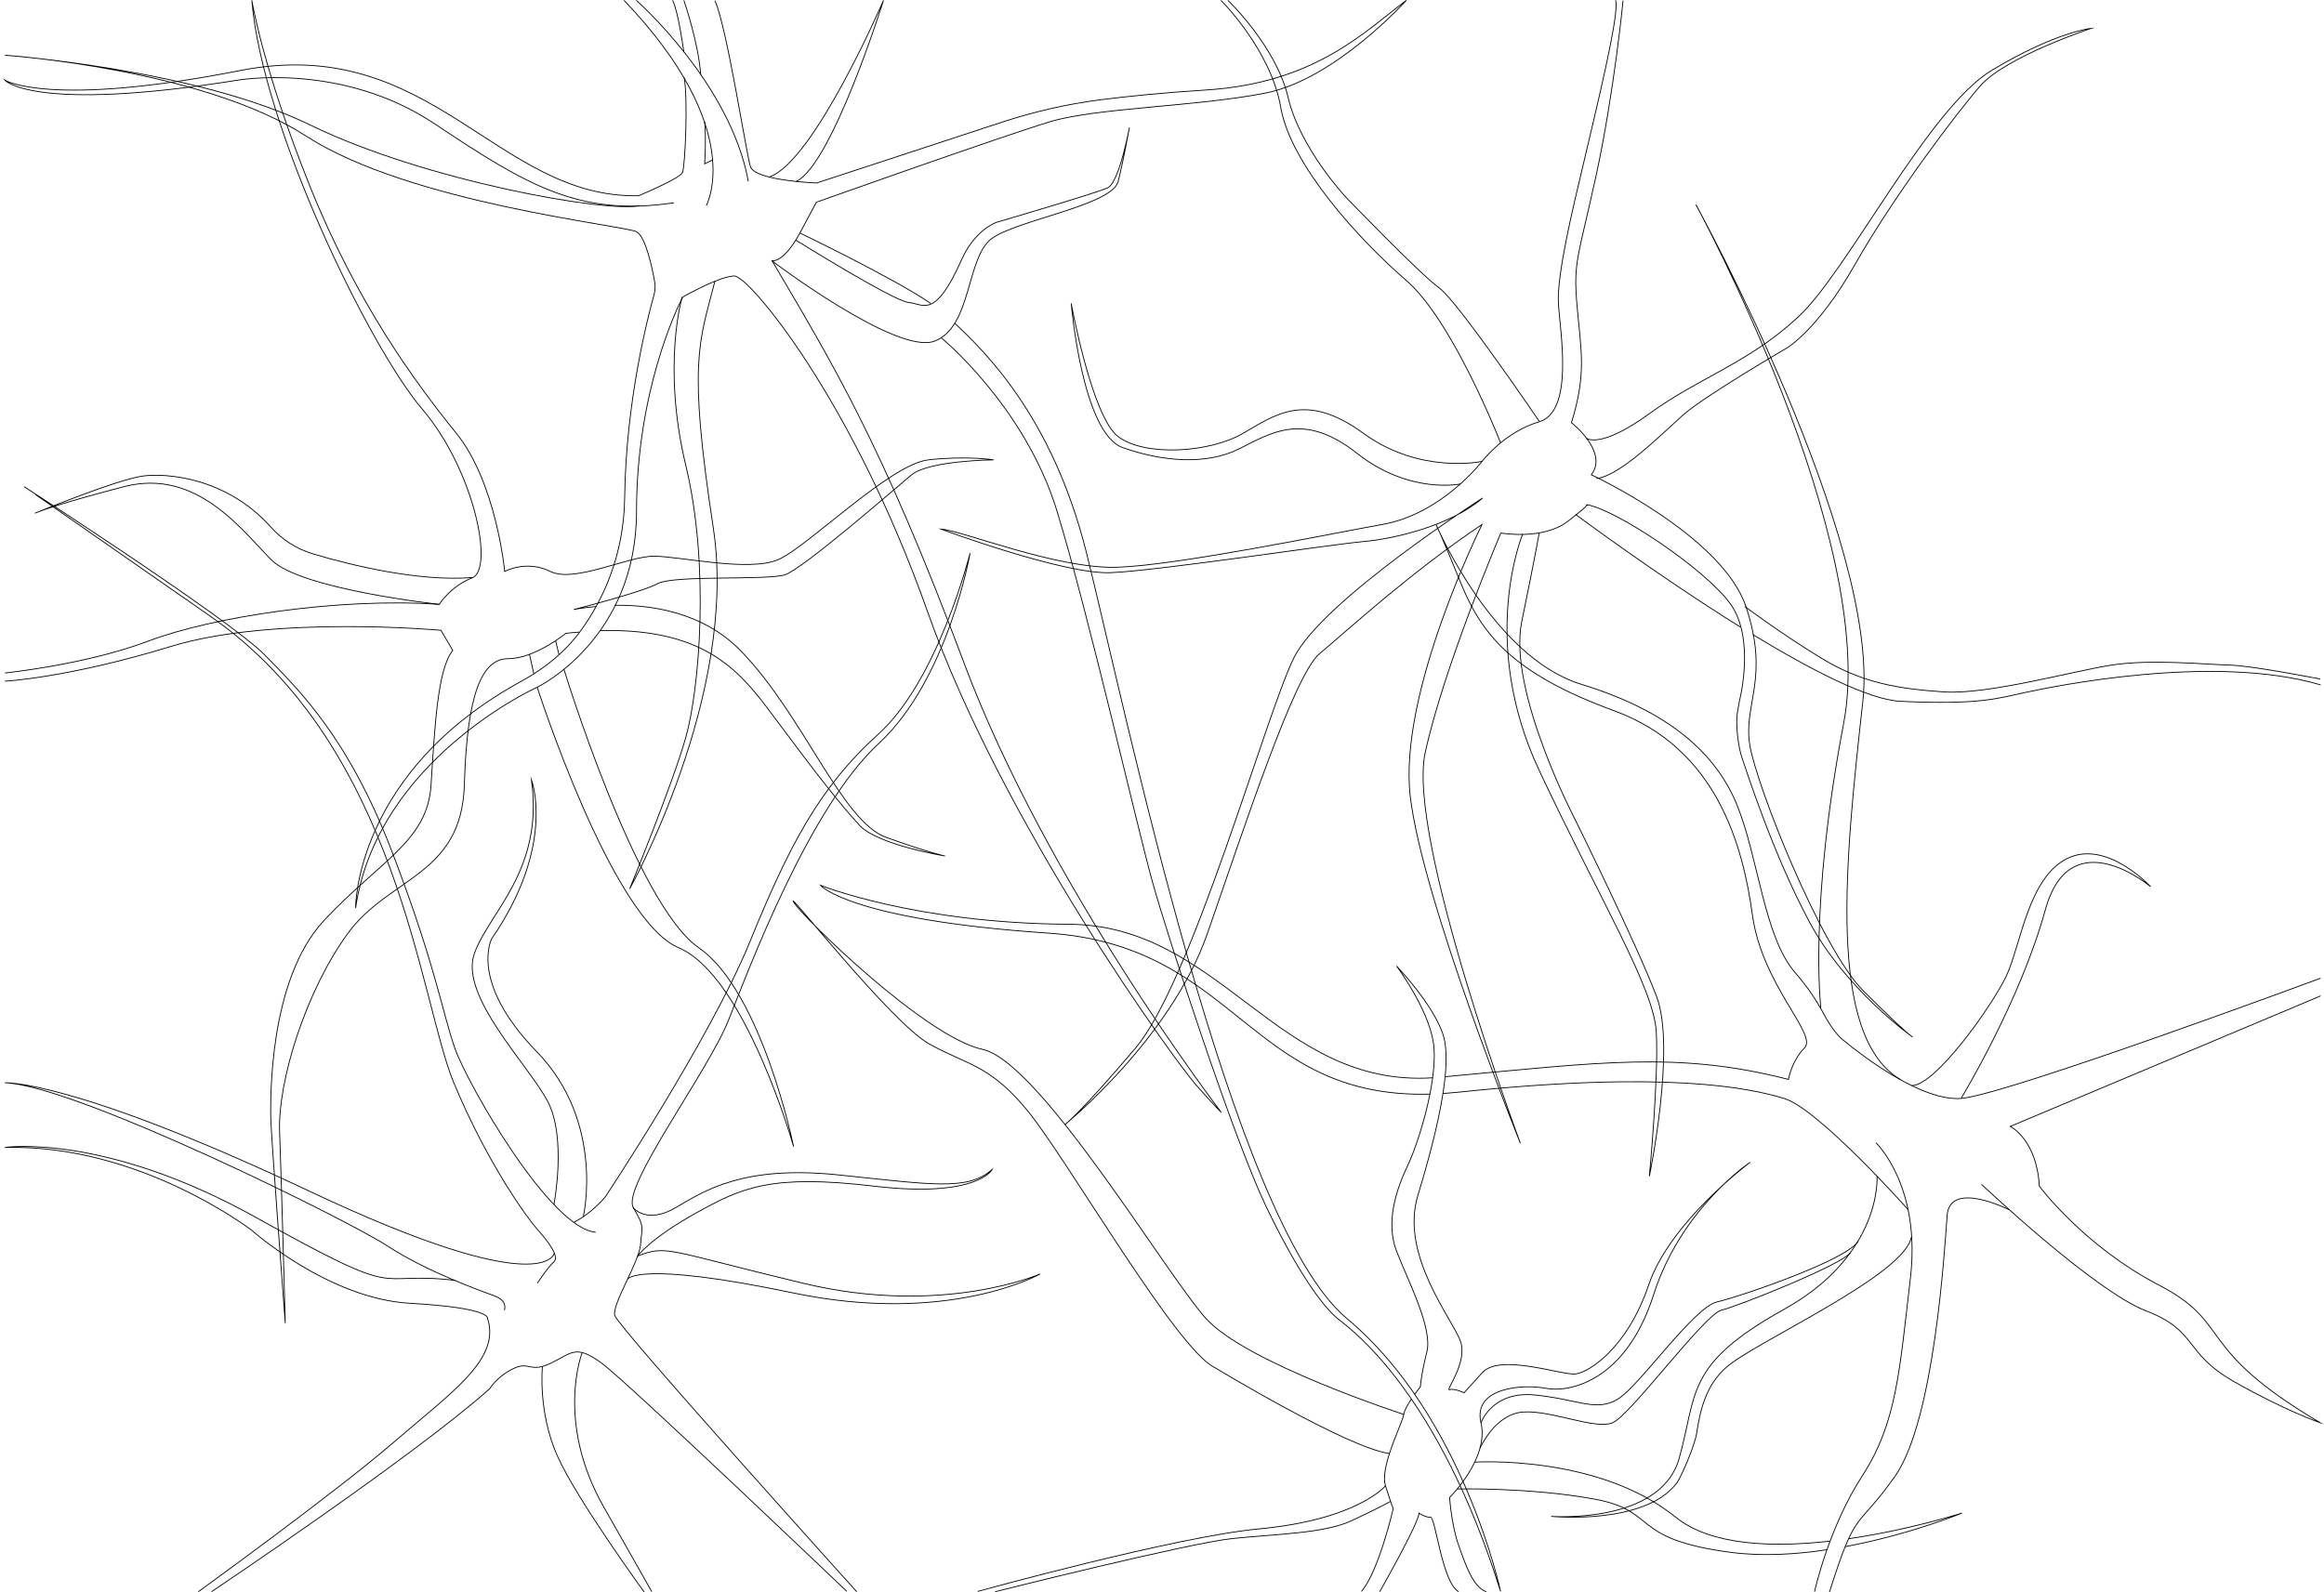 <?xml version="1.0" encoding="UTF-8"?>
<svg xmlns="http://www.w3.org/2000/svg" viewBox="0 0 701.4 480.67">
  <defs>
    <style>
      .cls-1, .cls-2 {
        fill: none;
      }

      .cls-2 {
        stroke: #000;
        stroke-miterlimit: 10;
        stroke-width: .25px;
      }
    </style>
  </defs>
  <g id="Calque_1" data-name="Calque 1">
    <g id="Calque_5" data-name="Calque 5">
      <path class="cls-2" d="m232.23,53.4C245.69,48.79,266.64.1,266.64.1c0,0-15.46,49.52-26.34,54.68"/>
      <path class="cls-2" d="m213.17,62.05S225.74,39.22,188.33.1"/>
      <path class="cls-2" d="m192.03.1s28.43,24.95,33.82,54.68"/>
      <path class="cls-2" d="m241.4,70.33c-.4.83-.8,1.47-1.2,2.12-4.39,7-7.18,6.26-7.18,6.26,17.86,30.47,32.82,54.31,57.96,121.51,25.14,67.2,77.61,135.59,77.61,135.59,0,0-1.5-1.38-7.78-8.47-6.28-7.18-58.16-78.52-80.9-142.77-22.74-64.25-53.87-101.25-58.26-101.25-1.4,0-3.59.64-5.79,1.56-3.99,1.56-8.28,3.96-9.48,4.6-.2.09-.4.28-.5.55-1.6,3.13-13.77,28.26-13.77,64.34,0,38.57-29.83,53.02-29.83,53.02,0,0-48.38,21.72-54.96,66.74,0,0-.4-41.05,50.38-68.67,6.98-3.87,13.17-8.93,17.66-15.19,6.28-8.65,12.97-22.18,13.17-40.13.4-29.09,6.98-54.4,8.88-61.21.3-1.2.4-2.49.2-3.68-.7-4.14-2.69-13.72-5.49-15.28-3.49-1.93-68.33-8.56-99.75-28.9C60.95,20.72,1.49,16.67,1.49,16.67c0,0,57.66,4.23,92.17,21.08,34.51,16.85,89.78,26.6,99.46,24.3"/>
      <path class="cls-2" d="m203.4,61.22c-28.43,4.23-44.09-5.06-72.22-23.84s-59.55-13.16-59.55-13.16C9.97,34.07,1.49,24.22,1.49,24.22c0,0,13.47,8.38,71.12-2.95,57.66-11.32,77.21,38.66,120.1,37.83,0,0,12.37-5.15,13.27-7,.8-1.84,1.7-22.37.5-28.72"/>
      <path class="cls-2" d="m206.39,15.75s-1.6-12.06-3.39-15.65"/>
      <path class="cls-2" d="m206.39.1s4.39,12.61,5.09,22.46"/>
      <path class="cls-2" d="m212.67,36.74c.5,5.34,0,12.7,0,12.7l2.49-1.2"/>
      <path class="cls-2" d="m205.89,89.66s-6.18,20.62,1.1,50.9c7.28,30.28,4.09,67.47,0,82.02-4.09,14.45-16.96,45.75-16.96,45.75,0,0,32.92-58.64,25.24-108.99s-4.29-55.78.5-74.47"/>
      <path class="cls-2" d="m240.11,72.45s29.53,18.41,34.12,18.87c4.49.37,7.88,5.34,16.06-13.07,3.99-8.93,10.47-11.14,10.47-11.14,0,0,29.93-8.74,33.52-10.4s6.58-18.23,6.58-18.23c0,0-1.6,9.11-3.39,16.29s-30.33,11.6-38.11,17.21-5.99,26.79-17.36,31.02c-11.47,4.23-49.08-24.3-49.08-24.3"/>
      <path class="cls-2" d="m280.91,91.6c-11.17-7.64-39.5-21.26-39.5-21.26l4.99-9.3s56.46-20.07,70.53-24.3,43.99-4.51,65.04-8.65S424.45.1,424.45.1c-12.57,9.39-27.43,24.95-60.35,27.06-13.17.83-23.84,1.93-31.92,2.95-10.08,1.29-20.05,3.59-29.63,6.72l-56.06,18.41s-10.57-.37-16.36-2.39c-1.9-.64-3.39-1.56-3.69-2.67-1.3-4.42-7.08-42.07-10.67-49.98"/>
      <path class="cls-2" d="m284,101.91s25.34,20.71,35.01,52.38c9.68,31.67,24.04,94.81,28.83,112.02s24.54,77.51,34.12,97.57c9.58,20.07,17.46,30.84,22.05,34.43s30.23,22.64,48.88,82.11c0,0-11.37-53.2-46.39-82.38-35.01-29.18-66.84-184.19-78.61-231.23-10.37-41.42-31.02-60.94-39.7-69.22"/>
      <path class="cls-2" d="m162.2,387.35s3.19-4.88,4.99-6.44-2.09-6.54-4.99-9.76-14.96-19.61-25.24-44.28c-10.27-24.67-16.66-101.25-73.22-140.65Q7.18,146.83,7.28,146.92s62.45,40.32,72.62,50.81c10.17,10.4,25.14,24.76,38.41,59.37,13.27,34.61,15.26,48.97,19.05,59.56,3.79,10.68,28.63,54.13,42.4,55.32"/>
      <path class="cls-2" d="m167.19,363.6s3.89-20.16-1.9-31.11c-5.79-11.05-26.63-31.76-22.15-44.55,4.49-12.7,21.05-25.04,17.26-52.56,0,0,7.48,19.7-11.97,47.96,0,0-7.08,12.89,13.57,34.15,20.65,21.26,14.07,49.71,14.07,49.71"/>
      <path class="cls-2" d="m191.03,364.53s4.09,5.25,12.97,0,20.55-12.79,48.98-9.85c28.43,2.95,39.2,4.88,46.49-1.66,0,0-4.39,8.74-35.71,5.06-31.22-3.68-39.9.46-53.67,8.1s-17.66,12.98-17.66,12.98"/>
      <path class="cls-2" d="m189.43,386.16s2.79-5.71,49.88,4.14c47.08,9.85,74.62-5.71,74.62-5.71,0,0-29.43,12.89-71.32,2.85-41.9-10.03-41.1-11.69-50.18-8.28"/>
      <path class="cls-2" d="m175.67,408.43s-8.08,20.71,6.48,46.39l14.56,25.68"/>
      <path class="cls-2" d="m163.7,412.58s-1.4,13.62,4.49,26.88c5.89,13.26,26.24,41.15,26.24,41.15"/>
      <path class="cls-2" d="m598.03,357.53s33.92,32.13,49.68,38.2c15.76,6.08,11.17,12.61,26.53,21.36,15.36,8.74,26.04,12.43,26.04,12.43-38.51-22.74-26.04-29.82-48.78-41.61-22.74-11.87-36.01-29.82-36.01-29.82-.8-14.18-8.78-18.04-8.78-18.04l93.67-39.4"/>
      <path class="cls-2" d="m566.2,345.01s13.67,12.98,10.37,40.87c-3.29,27.89-4.09,43.54-14.46,59.56-10.37,16.02-14.46,35.07-14.46,35.07"/>
      <path class="cls-2" d="m606.31,365.17s-17.86-9.02-18.65,1.75c-.8,10.86-3.89,61.95-15.76,78.79-11.87,16.75-11.57,9.02-19.75,34.89"/>
      <path class="cls-2" d="m436.15,325.04c47.09-4.34,70.35-7.72,103.62.82,0,0,.9-5.52,4.89-9.57,3.89-4.05-12.87-18.96-15.76-40.04-2.89-21.08-10.77-50.35-41.7-61.67s-40.1-23.2-46.39-38.75c-6.28-15.46-7.38-17.4-7.38-17.4,0,0,17.06,39.95,43.79,48.14,26.73,8.19,40.9,21.08,47.18,36.82,6.28,15.74,8.08,39.4,17.26,50.08,9.18,10.68,8.08,13.62,13.67,19.7,0,0,22.64,19.7,36.71,18.41s108.33-36.27,108.33-36.27"/>
      <path class="cls-2" d="m431.56,330.3c-54.78,1.42-58.09-44.84-115.24-48.61-60.05-4.05-68.73-14.45-68.73-14.45,0,0,28.53,11.51,75.02,11.78,45.89.27,62.81,49.34,109.78,46.35"/>
      <path class="cls-2" d="m575.88,365.17s-27.03-30.47-37.51-33.6c-10.47-3.13-35.31-8.47-98.36-1.84l-4.52.39c.27-1.75.49-3.45.65-5.07"/>
      <path class="cls-2" d="m566.5,355.04s1.8,23.66-28.23,40.32c-29.93,16.66-25.94,25.31-31.52,45.01-5.69,19.88-38.6,17.4-38.6,17.4,0,0,28.03,2.76,37.81-9.94,1.5-1.93,5.59-11.69,6.09-15.1,1.1-7.18,2.79-14.54,8.98-19.97,8.58-7.64,53.87-27.71,55.86-39.4"/>
      <path class="cls-2" d="m549.55,304.32s-3.69-30.56,6.88-85.97-44.59-156.58-44.59-156.58c0,0,55.76,101.53,50.38,149.95-5.39,48.42-10.87,100.89,11.27,114.14"/>
      <path class="cls-2" d="m591.94,331.48s17.76-29.18,25.34-56.79c7.58-27.52,31.82-7,31.82-7,0,0-13.27-14.36-25.14-8.56-11.87,5.8-14.07,26.23-18.45,35.53-4.39,9.2-21.45,33.14-28.53,33.05"/>
    </g>
    <g id="Calque_7" data-name="Calque 7">
      <path class="cls-2" d="m487.6.1c1.4,3.59-6.28,34.61-9.58,48.79-3.39,14.18-8.18,34.15-7.68,42.71.5,8.56,4.79,32.59-5.79,35.72s-17.26,11.97-17.26,11.97c0,0-12.07,15.74-29.73,18.96-17.66,3.22-61.95,12.33-80.1,12.98-18.16.74-47.28-11.14-53.47-11.51,0,0,36.91,13.72,51.17,13.16,14.17-.55,66.74-8.56,76.31-9.39s26.43-4.88,36.01-13.16c0,0-48.38,30.93-56.96,48.23-8.58,17.31-30.62,97.57-47.88,117.92-17.26,20.34-21.25,23.01-21.25,23.01,0,0,31.92-25.87,42.99-57.62,11.07-31.76,26.14-78.15,33.92-84.59,7.88-6.54,27.13-24.3,48.98-38.94,0,0-25.34,50.72-21.65,82.11,3.69,31.39,33.22,104.66,33.22,104.66,0,0-34.32-91.96-28.73-117.82,5.59-25.87,22.84-66.37,22.84-66.37,0,0,12.77,2.21,20.15-3.5,1-.74,1.9-1.47,2.59-2.03,4.39-3.5,3.19-3.04,3.19-3.04,8.88,1.47,35.81,19.42,43.39,30.01,7.58,10.59,2.69,29.27,2.69,29.27l-.6,3.41c-.6,3.41.2,10.4,1.4,13.81s9.08,28.35,20.15,49.15c11.07,20.8,31.32,35.07,31.32,35.07,0,0-1.9-1.01-14.76-13.81s-32.52-62.32-34.42-74.56c-1.9-12.24,6.08-19.97-1.1-41.51-7.18-21.54-46.69-39.86-46.69-39.86,5.29-6.9-5.99-15.74-5.99-15.74,4.59-14.91,2.89-21.54,1.7-35.07-1.2-13.53.2-14.18,5.69-39.31,5.49-25.22,8.18-53.02,8.18-53.02"/>
      <path class="cls-2" d="m452.88,133.66s-14.36-36.82-28.43-48.97c-14.07-12.15-34.91-34.89-37.91-52.28C383.55,15.01,368.49.1,368.49.1"/>
      <path class="cls-2" d="m370.59.1s14.56,13.9,18.16,29.27c3.59,15.46,17.56,30.28,17.56,30.28,0,0,22.54,23.38,28.03,27.25s30.23,40.32,30.23,40.32"/>
      <path class="cls-2" d="m447.3,139.28s-18.65,4.05-35.81-8.47c-17.16-12.52-26.24-5.89-36.31,0s-29.63,7.09-37.71,1.01c-7.98-6.08-14.17-40.23-14.17-40.23,0,0,3.29,39.21,15.56,43.54,12.27,4.33,25.34,5.25,35.11.37,9.78-4.88,19.45-11.32,35.51,1.29,15.96,12.61,31.32,9.3,31.32,9.3"/>
      <path class="cls-2" d="m478.72,132.28s4.09,3.5,19.15-7.46c15.06-10.95,29.83-15.19,44.79-29.09,15.06-13.9,39.2-62.96,58.56-74.56,19.35-11.6,29.93-12.61,29.93-12.61,0,0-25.84,8.56-33.52,17.4-7.68,8.84-26.34,33.69-37.71,53.76-11.37,20.07-20.75,25.41-20.75,25.41,0,0-24.84,14.45-31.32,20.25s-19.15,18.5-26.04,19.05"/>
      <path class="cls-2" d="m529,191.56c17.56,10.68,35.01,19.7,44.59,20.16,24.04,1.1,29.43-.92,37.61-2.67s56.76-11.87,89.18-2.3"/>
      <path class="cls-2" d="m475.53,155.3s24.44,18.23,49.68,33.97"/>
      <path class="cls-2" d="m700.27,205s-20.35-4.05-27.53-4.23-23.54-1.84-35.41,0-37.41,9.02-50.77,8.1c-13.37-.92-24.34-2.58-36.81-10.13-12.37-7.55-23.14-15.65-23.14-15.65"/>
      <path class="cls-2" d="m459.57,161.19s-13.47,32.13,4.99,71.43c18.45,39.31,34.51,65.45,35.31,78.79.8,13.35-2.09,43.72-2.09,43.72,0,0,8.08-38.75,2.19-54.31-5.89-15.56-24.44-53.11-24.44-53.11,0,0-20.55-39.12-16.26-60.02,4.29-20.9,5.29-26.88,5.29-26.88"/>
    </g>
    <g id="Calque_8" data-name="Calque 8">
      <path class="cls-2" d="m174.77,190.83c-1.4.09-2.49.18-3.99.37,0,0-9.38,7.64-17.36,7.64s-12.47,10.49-13.27,38.02c-.8,27.52-22.64,27.8-35.11,44.83s-21.25,44.28-20.65,60.11c.6,15.83,1.7,57.62,1.7,57.62,0,0-4.39-58.08-4.39-62.41s-.8-41.05,16.06-59.1c16.86-18.04,31.22-23.93,32.32-40.78,1.1-16.85,1.9-35.16,6.58-40.78l-3.59-6.08s-50.58-4.6-81.5,4.88c-30.92,9.48-50.08,10.49-50.08,10.49"/>
      <path class="cls-2" d="m185.54,182.73c10.87-.18,26.63,2.03,38.01,13.72,19.05,19.61,30.43,51.46,43.89,56.33,13.57,4.88,17.76,5.62,17.76,5.62,0,0-20.25-3.31-25.74-9.2s-13.27-15.83-24.54-31.02c-10.37-13.81-20.05-28.72-53.97-27.8"/>
      <path class="cls-2" d="m1.49,203.16s24.44-2.49,43.39-9.67c18.95-7.18,57.16-13.16,87.68-11.05,0,0,3.39-5.43,9.98-8.01s.7-32.4-15.16-51C111.52,104.85,79.1,38.3,76.01.1c0,0,3.29,20.62,17.46,55.97,14.17,35.35,32.02,59.65,44.19,74.65,12.17,15,14.66,41.79,14.66,41.79,0,0,6.58-3.59,13.77,0s23.44-4.6,31.22-4.6,28.73,4.88,37.61,1.01,33.72-28.81,45.29-30.1,19.65,0,19.65,0c0,0-19.65.18-24.84,4.6-5.29,4.42-32.62,28.26-38.11,30.1-5.49,1.75-33.42,0-38.41,2.67s-25.34,7.82-25.34,7.82c0,0,2.59-.55,6.78-.92"/>
      <path class="cls-2" d="m132.57,182.45s-41.8-4.51-50.68-13.44c-8.88-8.93-22.54-27.8-44.49-22.09-21.95,5.71-26.83,8.01-26.83,8.01,0,0,24.84-10.22,32.62-11.23,6.98-.92,25.14.37,38.6,15.46,3.39,3.77,7.78,6.63,12.87,8.1,11.37,3.41,31.82,8.38,47.88,7.09"/>
      <path class="cls-2" d="m170.18,201.97s21.65,70.97,40.7,84.13c19.05,13.16,28.63,60.02,28.63,60.02,0,0-14.56-51.55-34.71-60.02s-42.69-78.7-42.69-78.7"/>
      <line class="cls-2" x1="161.1" y1="203.35" x2="159.8" y2="197.55"/>
      <line class="cls-2" x1="168.68" y1="197.55" x2="167.69" y2="193.4"/>
    </g>
    <g id="Calque_6" data-name="Calque 6">
      <path class="cls-2" d="m59.85,480.51s41.5-30.01,58.95-45.1c17.46-15.1,32.42-25.04,28.33-37.46,0,0,1.1-3.13-23.44-4.51-24.54-1.38-47.68-22-47.68-22,0,0-33.92-26.14-74.52-25.04,0,0,29.83-4.51,76.01,21.26,46.19,25.77,33.92,15.83,59.95,18.87"/>
      <path class="cls-2" d="m152.22,395.55s1.2-2.85-2.99-4.33c-4.19-1.56-20.35-7.27-32.32-15.1-11.97-7.82-94.07-48.51-115.42-49.25,0,0,20.45-1.01,91.77,32.68,71.32,33.69,74.02,18.78,74.02,18.78"/>
      <path class="cls-2" d="m63.84,480.51s61.55-41.24,83.99-61.31c0,0,2-3.5,6.98-5.98s4.99,1.38,11.37-1.66c6.38-3.04,7.48-5.89,15.46,0s73.92,68.85,73.92,68.85"/>
      <path class="cls-2" d="m258.56,480.51s-72.22-80.08-73.02-83.4c-.9-3.31,7.28-15.92,7.78-21.36.4-5.52,1.4-5.06-2.19-11.23-3.59-6.17,22.54-40.96,28.73-56.52,6.18-15.56,24.34-64.16,45.29-83.49,20.95-19.33,27.63-57.53,27.63-57.53,0,0-9.58,38.29-27.63,54.59-18.06,16.29-27.13,34.06-39,63.15-11.97,29.09-43.39,76.49-43.39,76.49,0,0-4.09,5.06-9.48,7.73"/>
    </g>
    <path class="cls-2" d="m435.49,330.12c-1.48,9.53-4.51,20.69-7.57,30.77-5.5,18.07,10.65,37.56,12.88,44.06s-4.81,15.06-3.3,14.58,4.37.93,4.37.93l5.46-6.05c5.46-6.05,24.41,1.01,28.41.34s15.39-7.8,21.86-26.89c6.47-19.09,30.6-36.98,30.6-36.98,0,0-20.76,13.78-29.14,40-8.38,26.22-25.5,29.58-32.42,28.24-6.92-1.34-22.22-.34-19.67,10.4,2.55,10.73-9.47,22.55-9.47,22.55,0,0,.56,8.32,2.72,14.41s4.31,12.56,8.34,14.04"/>
    <path class="cls-2" d="m432.38,325.36c.53-3.94.68-7.64.22-10.63-1.63-10.48-11.11-23.08-11.11-23.08,0,0,10.5,10.83,13.89,20.23,1.15,3.19,1.3,7.78.77,13.16"/>
    <path class="cls-2" d="m431.56,330.29c.33-1.66.61-3.32.83-4.93"/>
    <path class="cls-2" d="m426.97,420.92c.94-1.31,1.72-2.28,1.72-2.28,0,0,.14-3.34,1.95-10.54s-5.76-21.56-9.15-30.4c-3.4-8.83,0-18.8,3.4-25.93,2.03-4.27,4.99-12.95,6.68-21.48"/>
    <path class="cls-2" d="m410.89,480.42c5.25-6.04,9.59-24.97,9.59-24.97,0,0-.52-1.19-2.33-6.92-.75-2.37.02-6.06,1.2-9.74,1.67-5.19,4.15-10.37,4.31-11.8.13-1.12,1.19-2.96,2.3-4.63"/>
    <path class="cls-2" d="m416.4,480.51s11.97-20.99,11.84-23.73c0,0,2.02,1.37,3.5,1.24s3.5,19.76,8.48,22.48"/>
    <path class="cls-2" d="m560.8,374.63c-2.81,5.56-35.49,16.76-42.59,18.4-7.1,1.64-23.54,25.6-30.05,29.42s-11.83,0-24.85-1.32c-13.02-1.32-16.34,8.4-16.34,8.4"/>
    <path class="cls-2" d="m446.68,437.18s4.51-10.37,13.08-10.92c8.58-.55,21.6,5.41,26.92,3.25,5.33-2.16,27.8-32.81,32.87-34s36.59-13.83,38.91-17.35"/>
    <path class="cls-2" d="m423.67,426.99s-47.62-15.44-59.77-29.03c-12.15-13.59-50.06-77.44-67.36-81.17s-54.42-40.03-57.04-44.49,29.44,36.34,40.85,42.79,18.4,6.11,30.18,20.72c11.78,14.61,44.54,71.37,55.95,76.95,0,0,40.24,24.4,52.88,26.03"/>
    <path class="cls-2" d="m551.39,467.84c-9.47,1.43-19.51,2.02-28.88.81-31.04-4.03-21.79-12.57-41.45-16.13-19.67-3.56-41.26-3.02-41.26-3.02"/>
    <path class="cls-2" d="m557.91,464.52c18.59-2.7,34.22-7.74,34.22-7.74,0,0-15.77,6.5-35.25,10.13"/>
    <path class="cls-2" d="m445.08,441.4s37.14-2.42,60.66,16.62c10.64,8.61,29.32,9.18,46.6,7.22"/>
    <path class="cls-2" d="m418.16,448.53s-8.37,10.24-38.28,13.03c-25.05,2.34-84.8,18.86-84.8,18.86"/>
    <path class="cls-2" d="m300.34,480.51s58.23-14.65,71.54-16.04,27.69-1.55,35.86-5.32,11.95-5.92,11.95-5.92"/>
    <rect class="cls-1" x="1.49" y=".1" width="698.88" height="480.5"/>
  </g>
  <g id="Calque_2" data-name="Calque 2">
    <rect class="cls-1" y=".04" width="700" height="480"/>
  </g>
</svg>